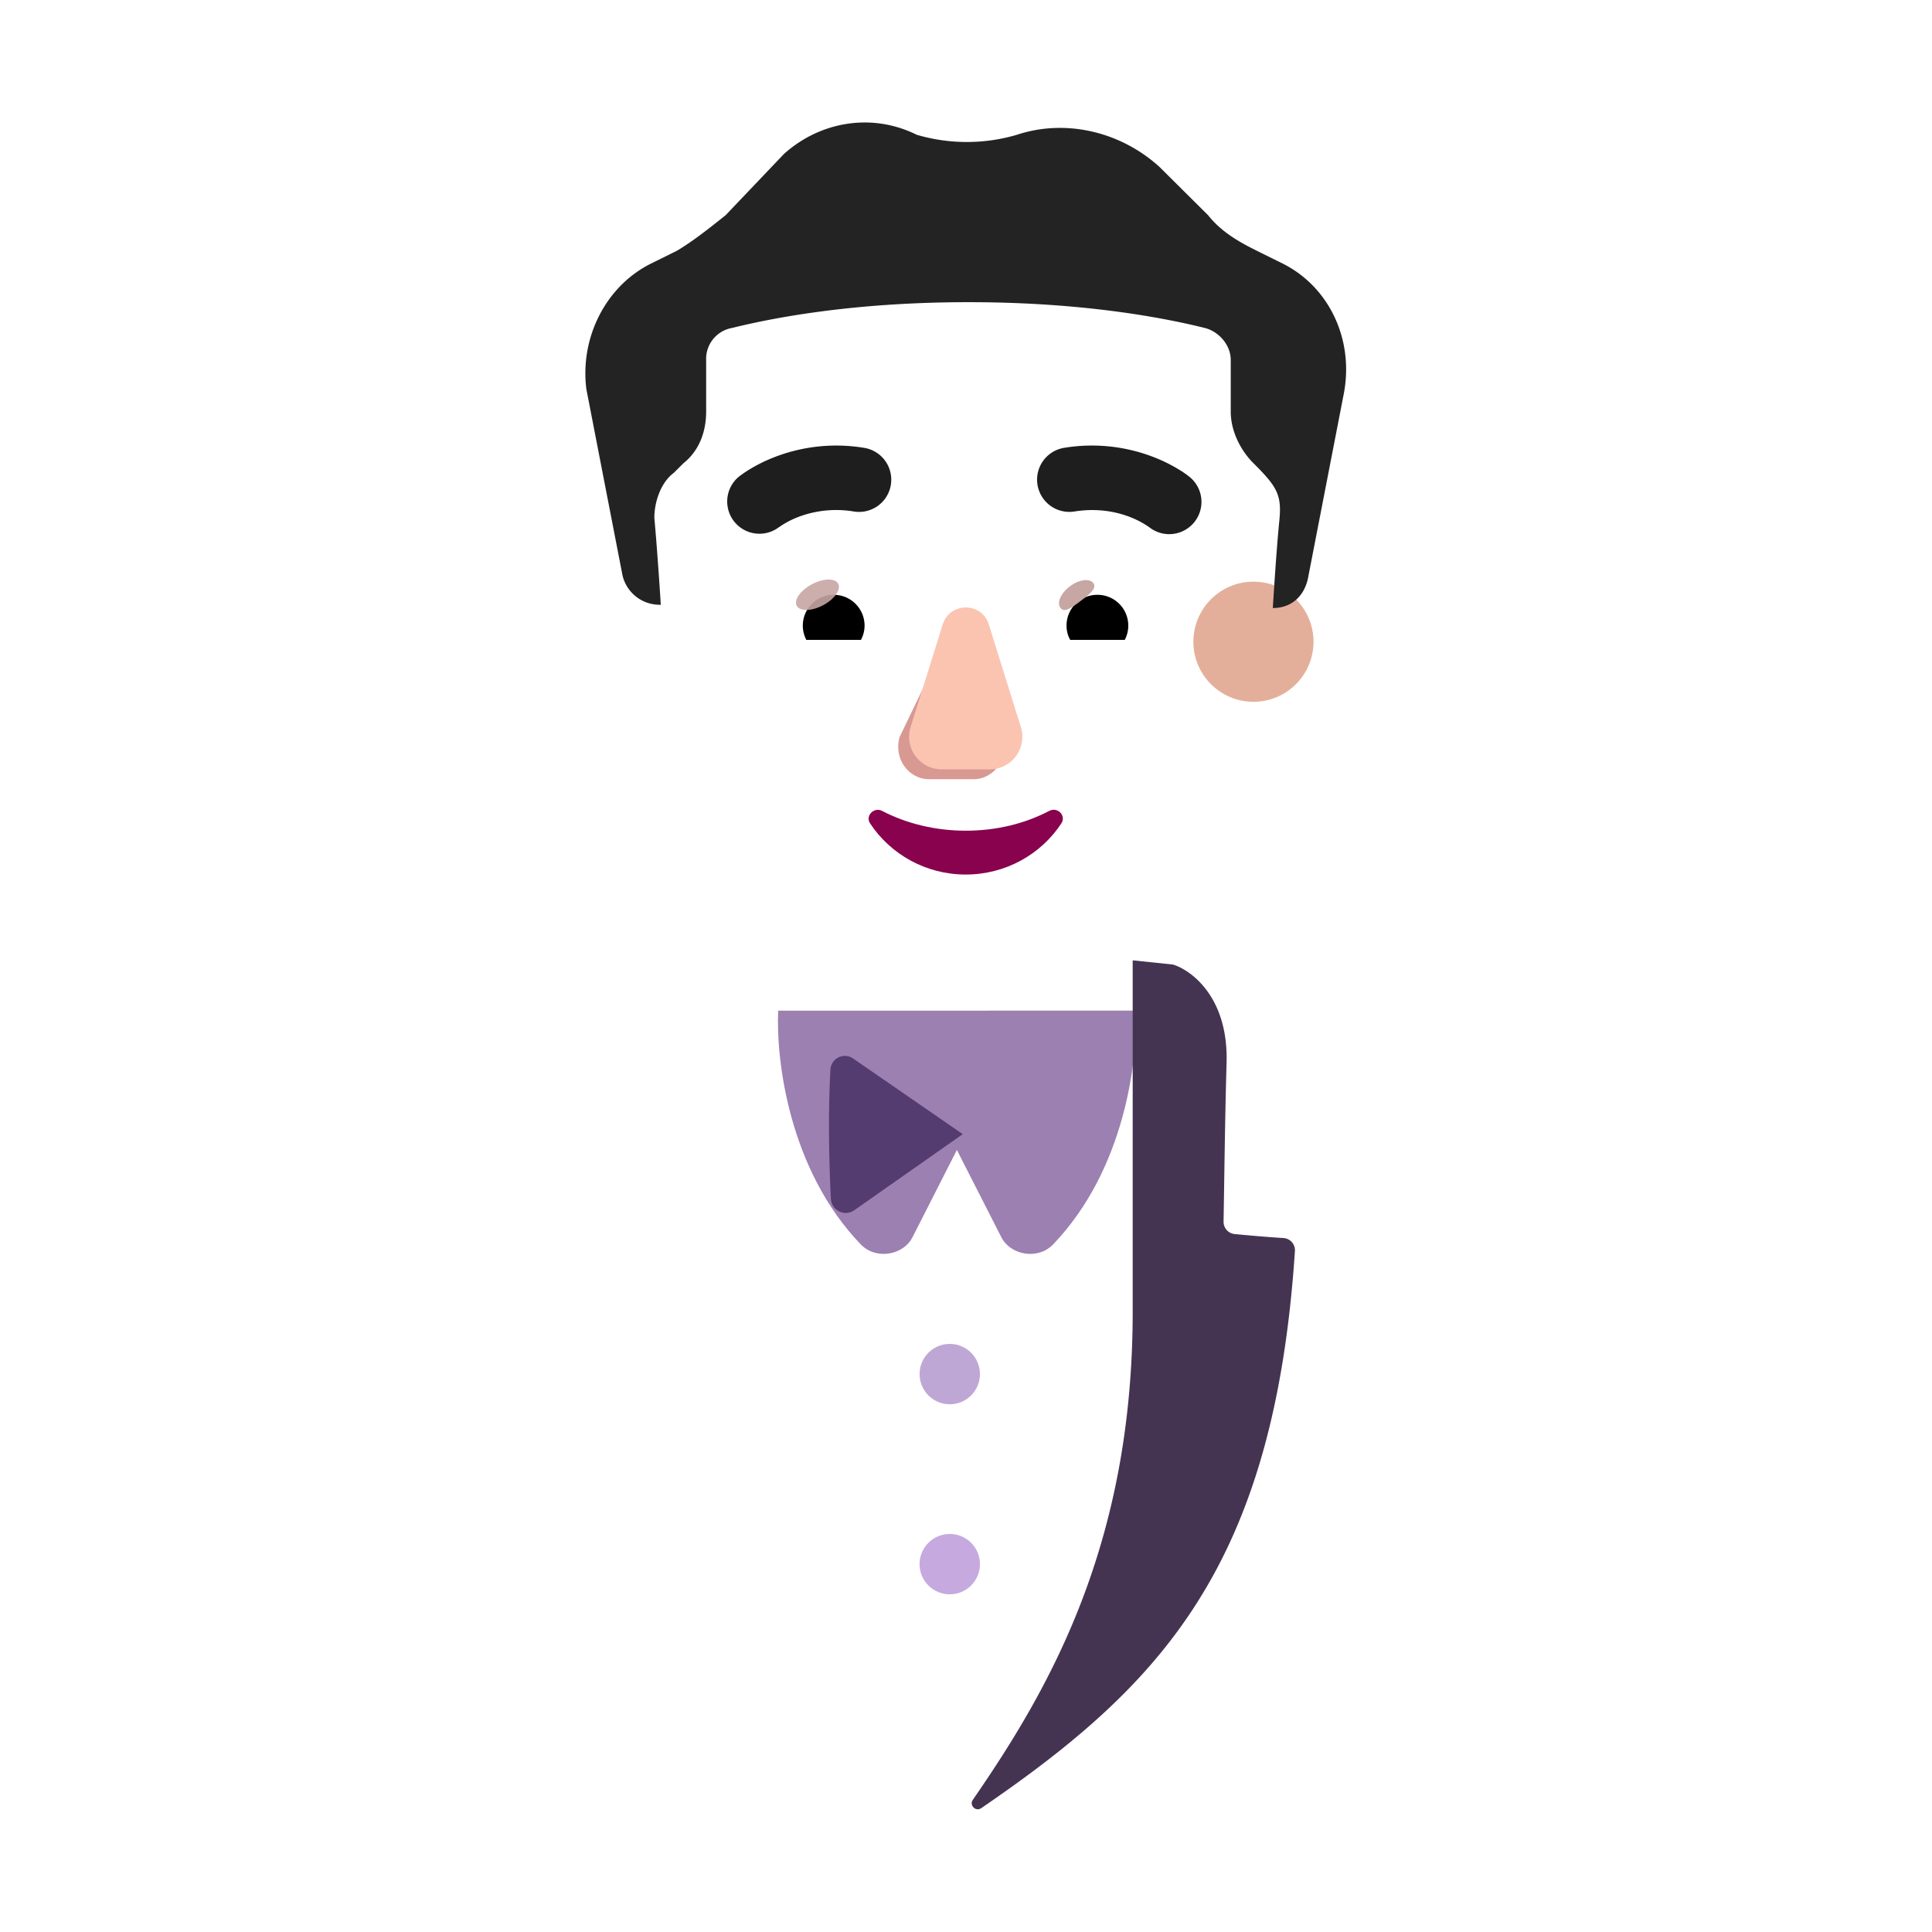 <svg xmlns="http://www.w3.org/2000/svg" width="3em" height="3em" viewBox="0 0 32 32"><g fill="none"><path fill="url(#)" d="M5.07 26.469c0-5.797 4.7-10.62 10.5-10.62h.86c5.8 0 10.5 4.823 10.5 10.62v3.496H5.07z"/><path fill="url(#)" d="M5.07 26.469c0-5.797 4.7-10.62 10.5-10.62h.86c5.8 0 10.5 4.823 10.5 10.62v3.496H5.07z"/><path fill="url(#)" d="M5.07 26.469c0-5.797 4.7-10.62 10.5-10.62h.86c5.8 0 10.5 4.823 10.5 10.62v3.496H5.07z"/><path fill="url(#)" d="M5.07 26.469c0-5.797 4.7-10.62 10.5-10.62h.86c5.8 0 10.5 4.823 10.5 10.62v3.496H5.07z"/><path fill="url(#)" d="M5.07 26.469c0-5.797 4.7-10.62 10.5-10.62h.86c5.8 0 10.5 4.823 10.5 10.62v3.496H5.07z"/><path fill="url(#)" d="M23.099 18.288a10.68 10.68 0 0 1 3.831 8.18v3.497H23.1z"/><path fill="url(#)" d="M23.099 18.288a10.68 10.68 0 0 1 3.831 8.18v3.497H23.1z"/><g filter="url(#)"><path fill="url(#)" d="M8.901 18.288a10.69 10.69 0 0 0-3.831 8.186v3.497H8.9z"/><path fill="url(#)" d="M8.901 18.288a10.69 10.69 0 0 0-3.831 8.186v3.497H8.9z"/></g><path fill="url(#)" d="M8.901 18.288a10.68 10.68 0 0 0-3.831 8.18v3.497H8.9z"/><g filter="url(#)"><path fill="url(#)" d="M18.767 16.116a10.3 10.3 0 0 0-2.337-.268h-.86q-1.194.002-2.312.262v5.422c0 4.175 1.065 5.972 2.654 8.433h.285c1.59-2.461 2.57-4.258 2.57-8.433z"/><path fill="url(#)" d="M18.767 16.116a10.3 10.3 0 0 0-2.337-.268h-.86q-1.194.002-2.312.262v5.422c0 4.175 1.065 5.972 2.654 8.433h.285c1.59-2.461 2.57-4.258 2.57-8.433z"/></g><g filter="url(#)"><path fill="#9C80B1" fill-rule="evenodd" d="M12.889 16.74c-.037.824.18 2.636 1.367 3.87c.255.266.715.18.863-.128l.73-1.435l.731 1.435c.149.308.608.394.863.129c1.186-1.235 1.404-3.047 1.368-3.872z" clip-rule="evenodd"/></g><path fill="url(#)" d="M14.41 20.336c-1.185-1.235-1.403-3.046-1.367-3.87h2.969l.035 2.222l-.773 1.52c-.148.308-.608.394-.863.128"/><path fill="url(#)" d="M14.41 20.336c-1.185-1.235-1.403-3.046-1.367-3.87h2.969l.035 2.222l-.773 1.52c-.148.308-.608.394-.863.128"/><path fill="url(#)" d="M14.41 20.336c-1.185-1.235-1.403-3.046-1.367-3.87h2.969l.035 2.222l-.773 1.52c-.148.308-.608.394-.863.128"/><path fill="url(#)" d="M14.41 20.336c-1.185-1.235-1.403-3.046-1.367-3.87h2.969l.035 2.222l-.773 1.52c-.148.308-.608.394-.863.128"/><path fill="url(#)" d="M17.598 20.336c1.186-1.235 1.404-3.046 1.367-3.87h-2.968l-.036 2.222l.774 1.52c.148.308.608.394.863.128"/><path fill="url(#)" d="M17.598 20.336c1.186-1.235 1.404-3.046 1.367-3.87h-2.968l-.036 2.222l.774 1.52c.148.308.608.394.863.128"/><path fill="url(#)" d="M17.598 20.336c1.186-1.235 1.404-3.046 1.367-3.87h-2.968l-.036 2.222l.774 1.52c.148.308.608.394.863.128"/><path fill="url(#)" d="M17.598 20.336c1.186-1.235 1.404-3.046 1.367-3.87h-2.968l-.036 2.222l.774 1.52c.148.308.608.394.863.128"/><g filter="url(#)"><path fill="url(#)" d="M11.242 18.4c-.03-1.012.55-1.42.819-1.503l.617-.065v5.373c0 3.575.239 4.662 2.733 7.12l.011.015c.047.083-.05.176-.132.12c-2.75-1.88-4.776-3.354-5.094-8.18a.187.187 0 0 1 .174-.198c.297-.019.56-.044.747-.06a.19.19 0 0 0 .171-.192c-.01-.53-.02-1.532-.046-2.43"/></g><g filter="url(#)"><path fill="url(#)" d="M11.709 17.602c-.032-1.094.595-1.537.886-1.626l.668-.07v5.815c0 3.874 1.453 6.262 2.712 8.088c.063.09-.047.2-.138.138c-2.977-2.036-4.916-4.003-5.26-9.226a.203.203 0 0 1 .188-.215c.321-.02.606-.047.808-.066c.107-.01.188-.1.186-.206c-.011-.575-.023-1.659-.05-2.632"/></g><path fill="url(#)" d="M11.709 17.602c-.032-1.094.595-1.537.886-1.626l.668-.07v5.815c0 3.874 1.453 6.262 2.712 8.088c.063.09-.047.2-.138.138c-2.977-2.036-4.916-4.003-5.26-9.226a.203.203 0 0 1 .188-.215c.321-.02.606-.047.808-.066c.107-.01.188-.1.186-.206c-.011-.575-.023-1.659-.05-2.632"/><path fill="url(#)" d="M11.709 17.602c-.032-1.094.595-1.537.886-1.626l.668-.07v5.815c0 3.874 1.453 6.262 2.712 8.088c.063.09-.047.2-.138.138c-2.977-2.036-4.916-4.003-5.26-9.226a.203.203 0 0 1 .188-.215c.321-.02.606-.047.808-.066c.107-.01.188-.1.186-.206c-.011-.575-.023-1.659-.05-2.632"/><path fill="url(#)" d="M11.709 17.602c-.032-1.094.595-1.537.886-1.626l.668-.07v5.815c0 3.874 1.453 6.262 2.712 8.088c.063.09-.047.2-.138.138c-2.977-2.036-4.916-4.003-5.26-9.226a.203.203 0 0 1 .188-.215c.321-.02.606-.047.808-.066c.107-.01.188-.1.186-.206c-.011-.575-.023-1.659-.05-2.632"/><g filter="url(#)"><path fill="#443452" d="M20.316 17.602c.031-1.094-.595-1.537-.887-1.626l-.668-.07v5.815c0 3.874-1.388 6.264-2.648 8.09c-.062.09.047.2.139.138c2.976-2.036 4.851-4.005 5.196-9.228a.203.203 0 0 0-.188-.215c-.321-.02-.607-.047-.809-.066a.204.204 0 0 1-.185-.206c.011-.575.022-1.659.05-2.632"/></g><g filter="url(#)"><circle cx="15.731" cy="25.907" r=".5" fill="#C5A9DF"/></g><g filter="url(#)"><circle cx="15.731" cy="22.759" r=".5" fill="#BFA7D5"/></g><g filter="url(#)"><circle cx="16.004" cy="25.634" r=".5" fill="url(#)"/></g><g filter="url(#)"><circle cx="16.004" cy="22.626" r=".5" fill="url(#)"/></g><rect width="3.875" height="4.5" x="14.075" y="14.34" fill="url(#)" rx="1.938"/><rect width="3.875" height="4.5" x="14.075" y="14.34" fill="url(#)" rx="1.938"/><rect width="3.875" height="4.5" x="14.075" y="14.34" fill="url(#)" rx="1.938"/><rect width="3.875" height="4.5" x="14.075" y="14.34" fill="url(#)" rx="1.938"/><g filter="url(#)"><path fill="url(#)" d="m17.892 17.534l-1.813 1.251l1.795 1.259a.246.246 0 0 0 .388-.188c.041-.79.041-1.569.008-2.143a.239.239 0 0 0-.378-.179"/></g><path fill="url(#)" d="m17.892 17.534l-1.813 1.251l1.795 1.259a.246.246 0 0 0 .388-.188c.041-.79.041-1.569.008-2.143a.239.239 0 0 0-.378-.179"/><g filter="url(#)"><path fill="#543B70" d="m14.133 17.534l1.813 1.251l-1.795 1.259a.246.246 0 0 1-.389-.188c-.04-.79-.04-1.569-.007-2.143a.239.239 0 0 1 .378-.179"/><path fill="url(#)" d="m14.133 17.534l1.813 1.251l-1.795 1.259a.246.246 0 0 1-.389-.188c-.04-.79-.04-1.569-.007-2.143a.239.239 0 0 1 .378-.179"/><path fill="url(#)" d="m14.133 17.534l1.813 1.251l-1.795 1.259a.246.246 0 0 1-.389-.188c-.04-.79-.04-1.569-.007-2.143a.239.239 0 0 1 .378-.179"/><path fill="url(#)" d="m14.133 17.534l1.813 1.251l-1.795 1.259a.246.246 0 0 1-.389-.188c-.04-.79-.04-1.569-.007-2.143a.239.239 0 0 1 .378-.179"/></g><g filter="url(#)"><circle cx="16.012" cy="18.754" r=".809" fill="url(#)"/><circle cx="16.012" cy="18.754" r=".809" fill="url(#)"/></g><g filter="url(#)"><circle cx="11.248" cy="10.629" r="1.669" fill="url(#)"/></g><g filter="url(#)"><circle cx="11.248" cy="10.629" r=".995" fill="url(#)"/></g><g filter="url(#)"><circle cx="20.761" cy="10.629" r="1.669" fill="url(#)"/><circle cx="20.761" cy="10.629" r="1.669" fill="url(#)"/></g><g filter="url(#)"><circle cx="20.761" cy="10.629" r=".995" fill="#E4AF9A"/><circle cx="20.761" cy="10.629" r=".995" fill="url(#)"/><circle cx="20.761" cy="10.629" r=".995" fill="url(#)"/></g><g filter="url(#)"><path fill="url(#)" d="M10.838 8.578c0-.266.107-.586.322-.746l.16-.16c.269-.214.376-.534.376-.854v-.853a.52.52 0 0 1 .43-.533c.643-.16 1.984-.427 3.915-.427c1.93 0 3.271.267 3.915.427c.215.053.43.266.43.533v.853c0 .32.16.64.375.854c.502.351.47.545.429.96a46 46 0 0 0-.108 1.44h.018l-.265 3.957c-.16 1.77-1.552 3.003-3.21 3.003h-3.21c-1.713 0-3.05-1.233-3.21-3.003c-.14-1.816-.201-3.638-.367-5.45"/><path fill="url(#)" d="M10.838 8.578c0-.266.107-.586.322-.746l.16-.16c.269-.214.376-.534.376-.854v-.853a.52.52 0 0 1 .43-.533c.643-.16 1.984-.427 3.915-.427c1.93 0 3.271.267 3.915.427c.215.053.43.266.43.533v.853c0 .32.16.64.375.854c.502.351.47.545.429.96a46 46 0 0 0-.108 1.44h.018l-.265 3.957c-.16 1.77-1.552 3.003-3.21 3.003h-3.21c-1.713 0-3.05-1.233-3.21-3.003c-.14-1.816-.201-3.638-.367-5.45"/><path fill="url(#)" d="M10.838 8.578c0-.266.107-.586.322-.746l.16-.16c.269-.214.376-.534.376-.854v-.853a.52.52 0 0 1 .43-.533c.643-.16 1.984-.427 3.915-.427c1.93 0 3.271.267 3.915.427c.215.053.43.266.43.533v.853c0 .32.16.64.375.854c.502.351.47.545.429.96a46 46 0 0 0-.108 1.44h.018l-.265 3.957c-.16 1.77-1.552 3.003-3.21 3.003h-3.21c-1.713 0-3.05-1.233-3.21-3.003c-.14-1.816-.201-3.638-.367-5.45"/><path fill="url(#)" d="M10.838 8.578c0-.266.107-.586.322-.746l.16-.16c.269-.214.376-.534.376-.854v-.853a.52.52 0 0 1 .43-.533c.643-.16 1.984-.427 3.915-.427c1.93 0 3.271.267 3.915.427c.215.053.43.266.43.533v.853c0 .32.16.64.375.854c.502.351.47.545.429.96a46 46 0 0 0-.108 1.44h.018l-.265 3.957c-.16 1.77-1.552 3.003-3.21 3.003h-3.21c-1.713 0-3.05-1.233-3.21-3.003c-.14-1.816-.201-3.638-.367-5.45"/><path fill="url(#)" d="M10.838 8.578c0-.266.107-.586.322-.746l.16-.16c.269-.214.376-.534.376-.854v-.853a.52.52 0 0 1 .43-.533c.643-.16 1.984-.427 3.915-.427c1.93 0 3.271.267 3.915.427c.215.053.43.266.43.533v.853c0 .32.16.64.375.854c.502.351.47.545.429.96a46 46 0 0 0-.108 1.44h.018l-.265 3.957c-.16 1.77-1.552 3.003-3.21 3.003h-3.21c-1.713 0-3.05-1.233-3.21-3.003c-.14-1.816-.201-3.638-.367-5.45"/><path fill="url(#)" d="M10.838 8.578c0-.266.107-.586.322-.746l.16-.16c.269-.214.376-.534.376-.854v-.853a.52.52 0 0 1 .43-.533c.643-.16 1.984-.427 3.915-.427c1.93 0 3.271.267 3.915.427c.215.053.43.266.43.533v.853c0 .32.16.64.375.854c.502.351.47.545.429.96a46 46 0 0 0-.108 1.44h.018l-.265 3.957c-.16 1.77-1.552 3.003-3.21 3.003h-3.21c-1.713 0-3.05-1.233-3.21-3.003c-.14-1.816-.201-3.638-.367-5.45"/><path fill="url(#)" d="M10.838 8.578c0-.266.107-.586.322-.746l.16-.16c.269-.214.376-.534.376-.854v-.853a.52.52 0 0 1 .43-.533c.643-.16 1.984-.427 3.915-.427c1.93 0 3.271.267 3.915.427c.215.053.43.266.43.533v.853c0 .32.16.64.375.854c.502.351.47.545.429.96a46 46 0 0 0-.108 1.44h.018l-.265 3.957c-.16 1.77-1.552 3.003-3.21 3.003h-3.21c-1.713 0-3.05-1.233-3.21-3.003c-.14-1.816-.201-3.638-.367-5.45"/></g><g filter="url(#)"><path fill="url(#)" d="m19.959 5.005l-3.077 1.026a1.047 1.047 0 0 0 .47 2.031l3.06-.41z"/></g><g filter="url(#)"><path fill="#242324" d="m20.814 4.152l.43.213c.75.373 1.18 1.227 1.018 2.133l-.59 3.04c-.052.314-.26.525-.572.533h-.018s.054-.906.107-1.44c.044-.433-.032-.565-.429-.96c-.214-.213-.375-.533-.375-.853v-.853c0-.267-.215-.48-.43-.533c-.643-.16-1.984-.427-3.914-.427s-3.272.267-3.916.427a.52.52 0 0 0-.429.533v.853c0 .32-.107.64-.375.854l-.161.16c-.215.16-.322.48-.322.746c.054.587.107 1.44.107 1.44l-.049-.002a.63.63 0 0 1-.594-.531l-.59-3.04c-.108-.853.321-1.707 1.072-2.08l.43-.213c.268-.16.536-.373.804-.587l.965-1.013c.59-.533 1.448-.693 2.2-.32a2.94 2.94 0 0 0 1.662 0c.805-.267 1.716-.053 2.36.533l.805.8c.214.267.482.427.804.587"/><path fill="url(#)" d="m20.814 4.152l.43.213c.75.373 1.18 1.227 1.018 2.133l-.59 3.04c-.052.314-.26.525-.572.533h-.018s.054-.906.107-1.44c.044-.433-.032-.565-.429-.96c-.214-.213-.375-.533-.375-.853v-.853c0-.267-.215-.48-.43-.533c-.643-.16-1.984-.427-3.914-.427s-3.272.267-3.916.427a.52.52 0 0 0-.429.533v.853c0 .32-.107.64-.375.854l-.161.16c-.215.16-.322.48-.322.746c.054.587.107 1.44.107 1.44l-.049-.002a.63.63 0 0 1-.594-.531l-.59-3.04c-.108-.853.321-1.707 1.072-2.08l.43-.213c.268-.16.536-.373.804-.587l.965-1.013c.59-.533 1.448-.693 2.2-.32a2.94 2.94 0 0 0 1.662 0c.805-.267 1.716-.053 2.36.533l.805.8c.214.267.482.427.804.587"/><path fill="url(#)" d="m20.814 4.152l.43.213c.75.373 1.18 1.227 1.018 2.133l-.59 3.04c-.052.314-.26.525-.572.533h-.018s.054-.906.107-1.44c.044-.433-.032-.565-.429-.96c-.214-.213-.375-.533-.375-.853v-.853c0-.267-.215-.48-.43-.533c-.643-.16-1.984-.427-3.914-.427s-3.272.267-3.916.427a.52.52 0 0 0-.429.533v.853c0 .32-.107.64-.375.854l-.161.16c-.215.16-.322.48-.322.746c.054.587.107 1.44.107 1.44l-.049-.002a.63.63 0 0 1-.594-.531l-.59-3.04c-.108-.853.321-1.707 1.072-2.08l.43-.213c.268-.16.536-.373.804-.587l.965-1.013c.59-.533 1.448-.693 2.2-.32a2.94 2.94 0 0 0 1.662 0c.805-.267 1.716-.053 2.36.533l.805.8c.214.267.482.427.804.587"/><path fill="url(#)" d="m20.814 4.152l.43.213c.75.373 1.18 1.227 1.018 2.133l-.59 3.04c-.052.314-.26.525-.572.533h-.018s.054-.906.107-1.44c.044-.433-.032-.565-.429-.96c-.214-.213-.375-.533-.375-.853v-.853c0-.267-.215-.48-.43-.533c-.643-.16-1.984-.427-3.914-.427s-3.272.267-3.916.427a.52.52 0 0 0-.429.533v.853c0 .32-.107.64-.375.854l-.161.16c-.215.16-.322.48-.322.746c.054.587.107 1.44.107 1.44l-.049-.002a.63.63 0 0 1-.594-.531l-.59-3.04c-.108-.853.321-1.707 1.072-2.08l.43-.213c.268-.16.536-.373.804-.587l.965-1.013c.59-.533 1.448-.693 2.2-.32a2.94 2.94 0 0 0 1.662 0c.805-.267 1.716-.053 2.36.533l.805.8c.214.267.482.427.804.587"/><path fill="url(#)" d="m20.814 4.152l.43.213c.75.373 1.18 1.227 1.018 2.133l-.59 3.04c-.052.314-.26.525-.572.533h-.018s.054-.906.107-1.44c.044-.433-.032-.565-.429-.96c-.214-.213-.375-.533-.375-.853v-.853c0-.267-.215-.48-.43-.533c-.643-.16-1.984-.427-3.914-.427s-3.272.267-3.916.427a.52.52 0 0 0-.429.533v.853c0 .32-.107.64-.375.854l-.161.16c-.215.16-.322.48-.322.746c.054.587.107 1.44.107 1.44l-.049-.002a.63.63 0 0 1-.594-.531l-.59-3.04c-.108-.853.321-1.707 1.072-2.08l.43-.213c.268-.16.536-.373.804-.587l.965-1.013c.59-.533 1.448-.693 2.2-.32a2.94 2.94 0 0 0 1.662 0c.805-.267 1.716-.053 2.36.533l.805.8c.214.267.482.427.804.587"/></g><g filter="url(#)"><path fill="#D89992" d="m15.72 10.507l-.82 1.7c-.102.35.142.699.488.699h.737c.346 0 .59-.355.488-.7l-.498-1.699c-.107-.376-.283-.376-.395 0"/></g><g filter="url(#)"><path fill="#FBC4B1" d="m15.614 10.344l-.532 1.7a.54.54 0 0 0 .52.699h.787a.54.54 0 0 0 .52-.7l-.531-1.699c-.114-.376-.645-.376-.764 0"/><path fill="url(#)" d="m15.614 10.344l-.532 1.7a.54.54 0 0 0 .52.699h.787a.54.54 0 0 0 .52-.7l-.531-1.699c-.114-.376-.645-.376-.764 0"/><path fill="url(#)" d="m15.614 10.344l-.532 1.7a.54.54 0 0 0 .52.699h.787a.54.54 0 0 0 .52-.7l-.531-1.699c-.114-.376-.645-.376-.764 0"/><path fill="url(#)" d="m15.614 10.344l-.532 1.7a.54.54 0 0 0 .52.699h.787a.54.54 0 0 0 .52-.7l-.531-1.699c-.114-.376-.645-.376-.764 0"/><path fill="url(#)" d="m15.614 10.344l-.532 1.7a.54.54 0 0 0 .52.699h.787a.54.54 0 0 0 .52-.7l-.531-1.699c-.114-.376-.645-.376-.764 0"/></g><g filter="url(#)"><path fill="url(#)" d="m15.614 10.134l-.532 1.7a.54.54 0 0 0 .52.699h.787a.54.54 0 0 0 .52-.7l-.531-1.699c-.114-.376-.645-.376-.764 0"/></g><g filter="url(#)"><path stroke="url(#)" stroke-width=".2" d="M15.996 13.759c-.508 0-.985-.12-1.386-.328c-.136-.07-.284.084-.197.209c.335.507.918.845 1.582.845c.665 0 1.249-.338 1.583-.845c.087-.13-.06-.28-.197-.21c-.401.21-.873.329-1.386.329Z"/></g><path fill="#88024E" d="M15.996 13.759c-.508 0-.985-.12-1.386-.328c-.136-.07-.284.084-.197.209c.335.507.918.845 1.582.845c.665 0 1.249-.338 1.583-.845c.087-.13-.06-.28-.197-.21c-.401.21-.873.329-1.386.329"/><g filter="url(#)"><path fill="#1E1E1E" d="m19.715 7.91l-.001-.002l-.002-.001l-.005-.004l-.012-.01a1.4 1.4 0 0 0-.154-.107c-.1-.062-.241-.14-.42-.21a2.83 2.83 0 0 0-1.493-.159a.534.534 0 0 0 .167 1.055c.397-.063.716.01.933.096a1.5 1.5 0 0 1 .308.165a.534.534 0 0 0 .679-.824"/></g><g filter="url(#)"><path fill="#1E1E1E" d="M12.222 7.91v-.002l.003-.001l.004-.004l.012-.01a2 2 0 0 1 .155-.107c.1-.062.241-.14.42-.21a2.83 2.83 0 0 1 1.492-.159a.534.534 0 1 1-.166 1.055a1.77 1.77 0 0 0-.934.096a1.5 1.5 0 0 0-.3.16l-.008.005a.534.534 0 0 1-.679-.823"/></g><path fill="#fff" d="M18.383 9.199c.653 0 1.205.45 1.355 1.058a.274.274 0 0 1-.268.341h-2.23a.23.23 0 0 1-.228-.272c.126-.64.69-1.127 1.371-1.127"/><path fill="url(#)" d="M18.176 9.47a.892.892 0 0 1 .86 1.128h-1.724a.896.896 0 0 1 .864-1.127"/><path fill="#000" d="M17.665 10.363c0-.284.227-.511.511-.511a.51.51 0 0 1 .454.746h-.904a.46.46 0 0 1-.06-.235"/><g filter="url(#)"><path fill="#C7A7A3" d="M18.11 9.66c.064.084-.069.188-.22.3c-.15.114-.263.193-.326.108c-.064-.085.007-.245.158-.358s.325-.136.389-.05"/><path fill="url(#)" d="M18.11 9.66c.064.084-.069.188-.22.3c-.15.114-.263.193-.326.108c-.064-.085.007-.245.158-.358s.325-.136.389-.05"/></g><g filter="url(#)"><path fill="url(#)" d="M18.971 10.245a.84.84 0 0 0-.231-.463l-.26.286l.117.228z"/></g><path fill="#fff" d="M13.603 9.198c-.653 0-1.205.45-1.355 1.059c-.044.174.09.34.268.34h2.23a.23.23 0 0 0 .227-.271a1.4 1.4 0 0 0-1.37-1.128"/><path fill="url(#)" d="M13.81 9.47a.892.892 0 0 0-.86 1.128h1.724a1 1 0 0 0 .032-.235a.9.9 0 0 0-.896-.893"/><path fill="#000" d="M14.32 10.363a.51.51 0 0 0-.51-.511a.51.51 0 0 0-.455.746h.905a.5.5 0 0 0 .06-.235"/><g filter="url(#)"><path fill="url(#)" d="M14.625 10.258c0-.289-.235-.48-.298-.539l-.288.279l.177.361z"/></g><g filter="url(#)"><ellipse cx="13.54" cy="9.851" fill="#C7A7A3" fill-opacity=".9" rx=".389" ry=".197" transform="rotate(-27.914 13.54 9.851)"/><ellipse cx="13.54" cy="9.851" fill="url(#)" rx=".389" ry=".197" transform="rotate(-27.914 13.54 9.851)"/></g><g filter="url(#)"><path stroke="url(#)" stroke-linecap="round" stroke-width=".25" d="M17.656 7.765c.43-.075 1.269-.054 1.85.398"/></g><g filter="url(#)"><path stroke="url(#)" stroke-linecap="round" stroke-width=".25" d="M12.437 8.283c.327-.289 1.042-.593 1.927-.452"/></g><g filter="url(#)"><path stroke="url(#)" stroke-linecap="round" stroke-width=".25" d="M11.463 5.818v.898c-.008.148-.07.48-.258.621"/></g><defs><radialGradient id="" cx="0" cy="0" r="1" gradientTransform="matrix(-10.875 0 0 -9.215 22.408 25.375)" gradientUnits="userSpaceOnUse"><stop stop-color="#63519F"/><stop offset="1" stop-color="#594687"/></radialGradient><radialGradient id="" cx="0" cy="0" r="1" gradientTransform="rotate(133.011 2.756 10.842)scale(6.322 7.447)" gradientUnits="userSpaceOnUse"><stop stop-color="#4D3B5D"/><stop offset="1" stop-color="#4D3B5D" stop-opacity="0"/></radialGradient><radialGradient id="" cx="0" cy="0" r="1" gradientTransform="matrix(-3.5 0 0 -14.062 23.19 23.285)" gradientUnits="userSpaceOnUse"><stop offset=".143" stop-color="#8179B0"/><stop offset="1" stop-color="#8179B0" stop-opacity="0"/></radialGradient><radialGradient id="" cx="0" cy="0" r="1" gradientTransform="rotate(-91.369 27.27 2.64)scale(11.246 1.279)" gradientUnits="userSpaceOnUse"><stop offset=".008" stop-color="#796BA6"/><stop offset="1" stop-color="#72659B"/><stop offset="1" stop-color="#6B628B"/></radialGradient><radialGradient id="" cx="0" cy="0" r="1" gradientTransform="matrix(.576 0 0 15.619 23.099 28.186)" gradientUnits="userSpaceOnUse"><stop offset=".167" stop-color="#4F3B7B"/><stop offset="1" stop-color="#4F3B7B" stop-opacity="0"/></radialGradient><radialGradient id="" cx="0" cy="0" r="1" gradientTransform="matrix(0 -11.938 4 0 6.69 30.441)" gradientUnits="userSpaceOnUse"><stop stop-color="#554181"/><stop offset="1" stop-color="#4B435B"/></radialGradient><radialGradient id="" cx="0" cy="0" r="1" gradientTransform="matrix(-1.555 1.936 -1.643 -1.319 8.901 18.598)" gradientUnits="userSpaceOnUse"><stop stop-color="#4E475C"/><stop offset="1" stop-color="#4E475C" stop-opacity="0"/></radialGradient><radialGradient id="" cx="0" cy="0" r="1" gradientTransform="matrix(-.031 9.188 -4.78 -.016 17.096 22.566)" gradientUnits="userSpaceOnUse"><stop offset=".442" stop-color="#E8D4FA"/><stop offset="1" stop-color="#C6B5D5"/></radialGradient><radialGradient id="" cx="0" cy="0" r="1" gradientTransform="rotate(116.36 1.33 13.054)scale(5.425 1.912)" gradientUnits="userSpaceOnUse"><stop offset=".116" stop-color="#705775"/><stop offset="1" stop-color="#937DA2" stop-opacity="0"/></radialGradient><radialGradient id="" cx="0" cy="0" r="1" gradientTransform="rotate(-152.488 10.111 8.386)scale(1.163 3.578)" gradientUnits="userSpaceOnUse"><stop stop-color="#E0C6F9"/><stop offset="1" stop-color="#E0C6F9" stop-opacity="0"/></radialGradient><radialGradient id="" cx="0" cy="0" r="1" gradientTransform="matrix(.797 -.228 .558 1.955 13.236 18.707)" gradientUnits="userSpaceOnUse"><stop stop-color="#866C89"/><stop offset="1" stop-color="#866C89" stop-opacity="0"/></radialGradient><radialGradient id="" cx="0" cy="0" r="1" gradientTransform="matrix(1.391 .344 -1.281 5.182 17.174 18.801)" gradientUnits="userSpaceOnUse"><stop offset=".616" stop-color="#DFC6D4" stop-opacity="0"/><stop offset="1" stop-color="#978394"/></radialGradient><radialGradient id="" cx="0" cy="0" r="1" gradientTransform="matrix(-.273 .352 -1.562 -1.215 17.276 19.442)" gradientUnits="userSpaceOnUse"><stop stop-color="#BB9DD6"/><stop offset="1" stop-color="#BB9DD6" stop-opacity="0"/></radialGradient><radialGradient id="" cx="0" cy="0" r="1" gradientTransform="rotate(172.755 6.073 11.885)scale(1.985 6.968)" gradientUnits="userSpaceOnUse"><stop offset=".448" stop-color="#5E536C"/><stop offset="1" stop-color="#463856"/></radialGradient><radialGradient id="" cx="0" cy="0" r="1" gradientTransform="matrix(-.918 1.783 -4.309 -2.219 13.135 16.323)" gradientUnits="userSpaceOnUse"><stop stop-color="#422131"/><stop offset="1" stop-color="#422131" stop-opacity="0"/></radialGradient><radialGradient id="" cx="0" cy="0" r="1" gradientTransform="matrix(0 4.942 -.488 0 11.747 16.38)" gradientUnits="userSpaceOnUse"><stop offset=".252" stop-color="#5E5962"/><stop offset="1" stop-color="#5E5962" stop-opacity="0"/></radialGradient><radialGradient id="" cx="0" cy="0" r="1" gradientTransform="matrix(.092 1.704 -.362 .02 10.658 20.675)" gradientUnits="userSpaceOnUse"><stop offset=".136" stop-color="#48414F"/><stop offset="1" stop-color="#48414F" stop-opacity="0"/></radialGradient><radialGradient id="" cx="0" cy="0" r="1" gradientTransform="rotate(135.285 2.862 16.073)scale(.555)" gradientUnits="userSpaceOnUse"><stop offset=".118" stop-color="#635275"/><stop offset=".765" stop-color="#47305D"/></radialGradient><radialGradient id="" cx="0" cy="0" r="1" gradientTransform="rotate(135.285 3.481 14.57)scale(.555)" gradientUnits="userSpaceOnUse"><stop offset=".118" stop-color="#635275"/><stop offset=".765" stop-color="#47305D"/></radialGradient><radialGradient id="" cx="0" cy="0" r="1" gradientTransform="matrix(0 1.266 -2.592 0 16.012 16.884)" gradientUnits="userSpaceOnUse"><stop offset=".209" stop-color="#AE7878"/><stop offset="1" stop-color="#AE7878" stop-opacity="0"/></radialGradient><radialGradient id="" cx="0" cy="0" r="1" gradientTransform="matrix(1.375 -1.222 .563 .634 16.697 18.84)" gradientUnits="userSpaceOnUse"><stop stop-color="#AF7B6E"/><stop offset="1" stop-color="#AF7B6E" stop-opacity="0"/></radialGradient><radialGradient id="" cx="0" cy="0" r="1" gradientTransform="matrix(-1.438 -1.328 .294 -.318 15.353 18.603)" gradientUnits="userSpaceOnUse"><stop stop-color="#A16D62"/><stop offset="1" stop-color="#A16D62" stop-opacity="0"/></radialGradient><radialGradient id="" cx="0" cy="0" r="1" gradientTransform="matrix(-1.393 0 0 -1.187 18.294 18.79)" gradientUnits="userSpaceOnUse"><stop stop-color="#4E3566"/><stop offset="1" stop-color="#462C5B"/></radialGradient><radialGradient id="" cx="0" cy="0" r="1" gradientTransform="matrix(0 1.925 -.359 0 18.143 18.164)" gradientUnits="userSpaceOnUse"><stop stop-color="#60556D"/><stop offset="1" stop-color="#5A4772" stop-opacity="0"/></radialGradient><radialGradient id="" cx="0" cy="0" r="1" gradientTransform="rotate(-144.958 10.448 6.884)scale(1.794 .679)" gradientUnits="userSpaceOnUse"><stop offset=".313" stop-color="#564561"/><stop offset="1" stop-color="#564561" stop-opacity="0"/></radialGradient><radialGradient id="" cx="0" cy="0" r="1" gradientTransform="matrix(-.734 0 0 -1.53 15.424 19.02)" gradientUnits="userSpaceOnUse"><stop stop-color="#391F50"/><stop offset="1" stop-color="#391F50" stop-opacity="0"/></radialGradient><radialGradient id="" cx="0" cy="0" r="1" gradientTransform="rotate(135.285 4.363 12.613)scale(.898)" gradientUnits="userSpaceOnUse"><stop offset=".118" stop-color="#635275"/><stop offset=".765" stop-color="#47305D"/></radialGradient><radialGradient id="" cx="0" cy="0" r="1" gradientTransform="matrix(-.5 -1.434 1.507 -.526 16.174 19.38)" gradientUnits="userSpaceOnUse"><stop offset=".741" stop-color="#592F4F" stop-opacity="0"/><stop offset="1" stop-color="#592F4F"/></radialGradient><radialGradient id="" cx="0" cy="0" r="1" gradientTransform="matrix(1.755 0 0 3.071 9.579 10.629)" gradientUnits="userSpaceOnUse"><stop offset=".351" stop-color="#CF9888"/><stop offset="1" stop-color="#BE8C77"/></radialGradient><radialGradient id="" cx="0" cy="0" r="1" gradientTransform="matrix(.827 -.602 .687 .944 21.133 10.364)" gradientUnits="userSpaceOnUse"><stop offset=".543" stop-color="#D9AA94"/><stop offset="1" stop-color="#D9AA94" stop-opacity="0"/></radialGradient><radialGradient id="" cx="0" cy="0" r="1" gradientTransform="matrix(.821 -1.51 .884 .481 20.72 11.45)" gradientUnits="userSpaceOnUse"><stop offset=".755" stop-color="#D6A38D" stop-opacity="0"/><stop offset=".916" stop-color="#D6A38D"/></radialGradient><radialGradient id="" cx="0" cy="0" r="1" gradientTransform="rotate(44.707 -2.544 30.557)scale(.365 .47)" gradientUnits="userSpaceOnUse"><stop stop-color="#D5A58E"/><stop offset="1" stop-color="#D5A58E" stop-opacity="0"/></radialGradient><radialGradient id="" cx="0" cy="0" r="1" gradientTransform="matrix(0 8.74 -11.864 0 16.024 8.704)" gradientUnits="userSpaceOnUse"><stop offset=".635" stop-color="#D8A09F" stop-opacity="0"/><stop offset="1" stop-color="#B27B82"/></radialGradient><radialGradient id="" cx="0" cy="0" r="1" gradientTransform="matrix(0 -1.307 1.609 0 18.342 9.358)" gradientUnits="userSpaceOnUse"><stop stop-color="#F5B7A7"/><stop offset="1" stop-color="#F5B7A7" stop-opacity="0"/></radialGradient><radialGradient id="" cx="0" cy="0" r="1" gradientTransform="matrix(0 -1.391 1.73 0 13.784 9.324)" gradientUnits="userSpaceOnUse"><stop stop-color="#D0958D"/><stop offset="1" stop-color="#D0958D" stop-opacity="0"/></radialGradient><radialGradient id="" cx="0" cy="0" r="1" gradientTransform="matrix(.798 -2.956 1.096 .296 20.34 6.523)" gradientUnits="userSpaceOnUse"><stop stop-color="#464344"/><stop offset="1" stop-color="#464344" stop-opacity="0"/></radialGradient><radialGradient id="" cx="0" cy="0" r="1" gradientTransform="rotate(5.258 -42.523 205.995)scale(3.841 2.065)" gradientUnits="userSpaceOnUse"><stop offset=".335" stop-color="#4A4648"/><stop offset="1" stop-color="#4A4648" stop-opacity="0"/></radialGradient><radialGradient id="" cx="0" cy="0" r="1" gradientTransform="matrix(0 1.679 -2.6 0 15.996 2.029)" gradientUnits="userSpaceOnUse"><stop stop-color="#423D3F"/><stop offset="1" stop-color="#423D3F" stop-opacity="0"/></radialGradient><radialGradient id="" cx="0" cy="0" r="1" gradientTransform="matrix(3.074 -2.252 3.529 4.815 9.547 8.846)" gradientUnits="userSpaceOnUse"><stop stop-color="#463C39"/><stop offset="1" stop-color="#463C39" stop-opacity="0"/></radialGradient><radialGradient id="" cx="0" cy="0" r="1" gradientTransform="matrix(0 .197 -.633 0 16.323 12.236)" gradientUnits="userSpaceOnUse"><stop stop-color="#FFD7C1"/><stop offset="1" stop-color="#FFD7C1" stop-opacity="0"/></radialGradient><radialGradient id="" cx="0" cy="0" r="1" gradientTransform="matrix(0 .811 -1.29 0 18.174 9.947)" gradientUnits="userSpaceOnUse"><stop offset=".802" stop-color="#7D574A"/><stop offset="1" stop-color="#694B43"/><stop offset="1" stop-color="#804D49"/><stop offset="1" stop-color="#664944"/></radialGradient><radialGradient id="" cx="0" cy="0" r="1" gradientTransform="matrix(-.232 -.299 .411 -.319 17.946 10.032)" gradientUnits="userSpaceOnUse"><stop offset=".766" stop-color="#FFE6E2" stop-opacity="0"/><stop offset=".966" stop-color="#FFE6E2"/></radialGradient><radialGradient id="" cx="0" cy="0" r="1" gradientTransform="matrix(0 .811 -1.29 0 13.812 9.947)" gradientUnits="userSpaceOnUse"><stop offset=".802" stop-color="#7D574A"/><stop offset="1" stop-color="#694B43"/><stop offset="1" stop-color="#804D49"/><stop offset="1" stop-color="#664944"/></radialGradient><radialGradient id="" cx="0" cy="0" r="1" gradientTransform="rotate(-90.897 11.767 -1.574)scale(.494 .594)" gradientUnits="userSpaceOnUse"><stop offset=".766" stop-color="#FFE6E2" stop-opacity="0"/><stop offset=".966" stop-color="#FFE6E2"/></radialGradient><filter id="" width="4.081" height="11.683" x="5.07" y="18.288" color-interpolation-filters="sRGB" filterUnits="userSpaceOnUse"><feFlood flood-opacity="0" result="BackgroundImageFix"/><feBlend in="SourceGraphic" in2="BackgroundImageFix" result="shape"/><feColorMatrix in="SourceAlpha" result="hardAlpha" values="0 0 0 0 0 0 0 0 0 0 0 0 0 0 0 0 0 0 127 0"/><feOffset dx=".25"/><feGaussianBlur stdDeviation=".375"/><feComposite in2="hardAlpha" k2="-1" k3="1" operator="arithmetic"/><feColorMatrix values="0 0 0 0 0.384 0 0 0 0 0.345 0 0 0 0 0.494 0 0 0 1 0"/><feBlend in2="shape" result="effect1_innerShadow_4002_3337"/></filter><filter id="" width="5.909" height="14.117" x="12.858" y="15.848" color-interpolation-filters="sRGB" filterUnits="userSpaceOnUse"><feFlood flood-opacity="0" result="BackgroundImageFix"/><feBlend in="SourceGraphic" in2="BackgroundImageFix" result="shape"/><feColorMatrix in="SourceAlpha" result="hardAlpha" values="0 0 0 0 0 0 0 0 0 0 0 0 0 0 0 0 0 0 127 0"/><feOffset dx="-.4"/><feGaussianBlur stdDeviation=".5"/><feComposite in2="hardAlpha" k2="-1" k3="1" operator="arithmetic"/><feColorMatrix values="0 0 0 0 0.514 0 0 0 0 0.431 0 0 0 0 0.561 0 0 0 1 0"/><feBlend in2="shape" result="effect1_innerShadow_4002_3337"/></filter><filter id="" width="7.13" height="5.229" x="12.285" y="16.14" color-interpolation-filters="sRGB" filterUnits="userSpaceOnUse"><feFlood flood-opacity="0" result="BackgroundImageFix"/><feBlend in="SourceGraphic" in2="BackgroundImageFix" result="shape"/><feGaussianBlur result="effect1_foregroundBlur_4002_3337" stdDeviation=".3"/></filter><filter id="" width="7.239" height="14.645" x="9.195" y="15.832" color-interpolation-filters="sRGB" filterUnits="userSpaceOnUse"><feFlood flood-opacity="0" result="BackgroundImageFix"/><feBlend in="SourceGraphic" in2="BackgroundImageFix" result="shape"/><feGaussianBlur result="effect1_foregroundBlur_4002_3337" stdDeviation=".5"/></filter><filter id="" width="5.917" height="14.31" x="10.326" y="15.656" color-interpolation-filters="sRGB" filterUnits="userSpaceOnUse"><feFlood flood-opacity="0" result="BackgroundImageFix"/><feBlend in="SourceGraphic" in2="BackgroundImageFix" result="shape"/><feColorMatrix in="SourceAlpha" result="hardAlpha" values="0 0 0 0 0 0 0 0 0 0 0 0 0 0 0 0 0 0 127 0"/><feOffset dx="-.25" dy="-.25"/><feGaussianBlur stdDeviation=".25"/><feComposite in2="hardAlpha" k2="-1" k3="1" operator="arithmetic"/><feColorMatrix values="0 0 0 0 0.235 0 0 0 0 0.114 0 0 0 0 0.173 0 0 0 1 0"/><feBlend in2="shape" result="effect1_innerShadow_4002_3337"/><feColorMatrix in="SourceAlpha" result="hardAlpha" values="0 0 0 0 0 0 0 0 0 0 0 0 0 0 0 0 0 0 127 0"/><feOffset dx=".25"/><feGaussianBlur stdDeviation=".25"/><feComposite in2="hardAlpha" k2="-1" k3="1" operator="arithmetic"/><feColorMatrix values="0 0 0 0 0.235 0 0 0 0 0.114 0 0 0 0 0.173 0 0 0 1 0"/><feBlend in2="effect1_innerShadow_4002_3337" result="effect2_innerShadow_4002_3337"/></filter><filter id="" width="6.504" height="14.261" x="15.345" y="15.706" color-interpolation-filters="sRGB" filterUnits="userSpaceOnUse"><feFlood flood-opacity="0" result="BackgroundImageFix"/><feBlend in="SourceGraphic" in2="BackgroundImageFix" result="shape"/><feColorMatrix in="SourceAlpha" result="hardAlpha" values="0 0 0 0 0 0 0 0 0 0 0 0 0 0 0 0 0 0 127 0"/><feOffset dx="-.75"/><feGaussianBlur stdDeviation=".625"/><feComposite in2="hardAlpha" k2="-1" k3="1" operator="arithmetic"/><feColorMatrix values="0 0 0 0 0.408 0 0 0 0 0.373 0 0 0 0 0.455 0 0 0 1 0"/><feBlend in2="shape" result="effect1_innerShadow_4002_3337"/><feColorMatrix in="SourceAlpha" result="hardAlpha" values="0 0 0 0 0 0 0 0 0 0 0 0 0 0 0 0 0 0 127 0"/><feOffset dx=".4"/><feGaussianBlur stdDeviation=".25"/><feComposite in2="hardAlpha" k2="-1" k3="1" operator="arithmetic"/><feColorMatrix values="0 0 0 0 0.157 0 0 0 0 0.09 0 0 0 0 0.2 0 0 0 1 0"/><feBlend in2="effect1_innerShadow_4002_3337" result="effect2_innerShadow_4002_3337"/><feColorMatrix in="SourceAlpha" result="hardAlpha" values="0 0 0 0 0 0 0 0 0 0 0 0 0 0 0 0 0 0 127 0"/><feOffset dx="-.1" dy="-.2"/><feGaussianBlur stdDeviation=".125"/><feComposite in2="hardAlpha" k2="-1" k3="1" operator="arithmetic"/><feColorMatrix values="0 0 0 0 0.157 0 0 0 0 0.09 0 0 0 0 0.2 0 0 0 1 0"/><feBlend in2="effect2_innerShadow_4002_3337" result="effect3_innerShadow_4002_3337"/></filter><filter id="" width="2" height="2" x="14.731" y="24.907" color-interpolation-filters="sRGB" filterUnits="userSpaceOnUse"><feFlood flood-opacity="0" result="BackgroundImageFix"/><feBlend in="SourceGraphic" in2="BackgroundImageFix" result="shape"/><feGaussianBlur result="effect1_foregroundBlur_4002_3337" stdDeviation=".25"/></filter><filter id="" width="2" height="2" x="14.731" y="21.759" color-interpolation-filters="sRGB" filterUnits="userSpaceOnUse"><feFlood flood-opacity="0" result="BackgroundImageFix"/><feBlend in="SourceGraphic" in2="BackgroundImageFix" result="shape"/><feGaussianBlur result="effect1_foregroundBlur_4002_3337" stdDeviation=".25"/></filter><filter id="" width="1.05" height="1.05" x="15.504" y="25.084" color-interpolation-filters="sRGB" filterUnits="userSpaceOnUse"><feFlood flood-opacity="0" result="BackgroundImageFix"/><feBlend in="SourceGraphic" in2="BackgroundImageFix" result="shape"/><feColorMatrix in="SourceAlpha" result="hardAlpha" values="0 0 0 0 0 0 0 0 0 0 0 0 0 0 0 0 0 0 127 0"/><feOffset dx=".05" dy="-.05"/><feGaussianBlur stdDeviation=".05"/><feComposite in2="hardAlpha" k2="-1" k3="1" operator="arithmetic"/><feColorMatrix values="0 0 0 0 0.18 0 0 0 0 0.114 0 0 0 0 0.243 0 0 0 1 0"/><feBlend in2="shape" result="effect1_innerShadow_4002_3337"/></filter><filter id="" width="1.05" height="1.05" x="15.504" y="22.076" color-interpolation-filters="sRGB" filterUnits="userSpaceOnUse"><feFlood flood-opacity="0" result="BackgroundImageFix"/><feBlend in="SourceGraphic" in2="BackgroundImageFix" result="shape"/><feColorMatrix in="SourceAlpha" result="hardAlpha" values="0 0 0 0 0 0 0 0 0 0 0 0 0 0 0 0 0 0 127 0"/><feOffset dx=".05" dy="-.05"/><feGaussianBlur stdDeviation=".05"/><feComposite in2="hardAlpha" k2="-1" k3="1" operator="arithmetic"/><feColorMatrix values="0 0 0 0 0.18 0 0 0 0 0.114 0 0 0 0 0.243 0 0 0 1 0"/><feBlend in2="shape" result="effect1_innerShadow_4002_3337"/></filter><filter id="" width="2.465" height="2.95" x="16.029" y="17.39" color-interpolation-filters="sRGB" filterUnits="userSpaceOnUse"><feFlood flood-opacity="0" result="BackgroundImageFix"/><feBlend in="SourceGraphic" in2="BackgroundImageFix" result="shape"/><feColorMatrix in="SourceAlpha" result="hardAlpha" values="0 0 0 0 0 0 0 0 0 0 0 0 0 0 0 0 0 0 127 0"/><feOffset dx="-.05" dy=".25"/><feGaussianBlur stdDeviation=".2"/><feComposite in2="hardAlpha" k2="-1" k3="1" operator="arithmetic"/><feColorMatrix values="0 0 0 0 0.286 0 0 0 0 0.165 0 0 0 0 0.224 0 0 0 1 0"/><feBlend in2="shape" result="effect1_innerShadow_4002_3337"/><feColorMatrix in="SourceAlpha" result="hardAlpha" values="0 0 0 0 0 0 0 0 0 0 0 0 0 0 0 0 0 0 127 0"/><feOffset dx=".2" dy="-.1"/><feGaussianBlur stdDeviation=".2"/><feComposite in2="hardAlpha" k2="-1" k3="1" operator="arithmetic"/><feColorMatrix values="0 0 0 0 0.239 0 0 0 0 0.145 0 0 0 0 0.325 0 0 0 1 0"/><feBlend in2="effect1_innerShadow_4002_3337" result="effect2_innerShadow_4002_3337"/></filter><filter id="" width="2.365" height="2.9" x="13.731" y="17.489" color-interpolation-filters="sRGB" filterUnits="userSpaceOnUse"><feFlood flood-opacity="0" result="BackgroundImageFix"/><feBlend in="SourceGraphic" in2="BackgroundImageFix" result="shape"/><feColorMatrix in="SourceAlpha" result="hardAlpha" values="0 0 0 0 0 0 0 0 0 0 0 0 0 0 0 0 0 0 127 0"/><feOffset dx=".15" dy=".3"/><feGaussianBlur stdDeviation=".25"/><feComposite in2="hardAlpha" k2="-1" k3="1" operator="arithmetic"/><feColorMatrix values="0 0 0 0 0.271 0 0 0 0 0.141 0 0 0 0 0.2 0 0 0 1 0"/><feBlend in2="shape" result="effect1_innerShadow_4002_3337"/></filter><filter id="" width="1.717" height="1.717" x="15.204" y="17.846" color-interpolation-filters="sRGB" filterUnits="userSpaceOnUse"><feFlood flood-opacity="0" result="BackgroundImageFix"/><feBlend in="SourceGraphic" in2="BackgroundImageFix" result="shape"/><feColorMatrix in="SourceAlpha" result="hardAlpha" values="0 0 0 0 0 0 0 0 0 0 0 0 0 0 0 0 0 0 127 0"/><feOffset dx=".1" dy="-.1"/><feGaussianBlur stdDeviation=".25"/><feComposite in2="hardAlpha" k2="-1" k3="1" operator="arithmetic"/><feColorMatrix values="0 0 0 0 0.18 0 0 0 0 0.114 0 0 0 0 0.243 0 0 0 1 0"/><feBlend in2="shape" result="effect1_innerShadow_4002_3337"/></filter><filter id="" width="3.539" height="3.339" x="9.579" y="8.96" color-interpolation-filters="sRGB" filterUnits="userSpaceOnUse"><feFlood flood-opacity="0" result="BackgroundImageFix"/><feBlend in="SourceGraphic" in2="BackgroundImageFix" result="shape"/><feColorMatrix in="SourceAlpha" result="hardAlpha" values="0 0 0 0 0 0 0 0 0 0 0 0 0 0 0 0 0 0 127 0"/><feOffset dx=".2"/><feGaussianBlur stdDeviation=".15"/><feComposite in2="hardAlpha" k2="-1" k3="1" operator="arithmetic"/><feColorMatrix values="0 0 0 0 0.918 0 0 0 0 0.694 0 0 0 0 0.608 0 0 0 1 0"/><feBlend in2="shape" result="effect1_innerShadow_4002_3337"/></filter><filter id="" width="2.99" height="2.99" x="9.753" y="9.135" color-interpolation-filters="sRGB" filterUnits="userSpaceOnUse"><feFlood flood-opacity="0" result="BackgroundImageFix"/><feBlend in="SourceGraphic" in2="BackgroundImageFix" result="shape"/><feGaussianBlur result="effect1_foregroundBlur_4002_3337" stdDeviation=".25"/></filter><filter id="" width="3.589" height="3.589" x="19.091" y="8.71" color-interpolation-filters="sRGB" filterUnits="userSpaceOnUse"><feFlood flood-opacity="0" result="BackgroundImageFix"/><feBlend in="SourceGraphic" in2="BackgroundImageFix" result="shape"/><feColorMatrix in="SourceAlpha" result="hardAlpha" values="0 0 0 0 0 0 0 0 0 0 0 0 0 0 0 0 0 0 127 0"/><feOffset dx=".25" dy="-.25"/><feGaussianBlur stdDeviation=".25"/><feComposite in2="hardAlpha" k2="-1" k3="1" operator="arithmetic"/><feColorMatrix values="0 0 0 0 0.843 0 0 0 0 0.624 0 0 0 0 0.58 0 0 0 1 0"/><feBlend in2="shape" result="effect1_innerShadow_4002_3337"/></filter><filter id="" width="2.99" height="2.99" x="19.266" y="9.135" color-interpolation-filters="sRGB" filterUnits="userSpaceOnUse"><feFlood flood-opacity="0" result="BackgroundImageFix"/><feBlend in="SourceGraphic" in2="BackgroundImageFix" result="shape"/><feGaussianBlur result="effect1_foregroundBlur_4002_3337" stdDeviation=".25"/></filter><filter id="" width="10.373" height="12.277" x="10.838" y="5.005" color-interpolation-filters="sRGB" filterUnits="userSpaceOnUse"><feFlood flood-opacity="0" result="BackgroundImageFix"/><feBlend in="SourceGraphic" in2="BackgroundImageFix" result="shape"/><feColorMatrix in="SourceAlpha" result="hardAlpha" values="0 0 0 0 0 0 0 0 0 0 0 0 0 0 0 0 0 0 127 0"/><feOffset dy=".25"/><feGaussianBlur stdDeviation=".375"/><feComposite in2="hardAlpha" k2="-1" k3="1" operator="arithmetic"/><feColorMatrix values="0 0 0 0 0.82 0 0 0 0 0.616 0 0 0 0 0.51 0 0 0 1 0"/><feBlend in2="shape" result="effect1_innerShadow_4002_3337"/></filter><filter id="" width="8.246" height="7.066" x="14.165" y="3.005" color-interpolation-filters="sRGB" filterUnits="userSpaceOnUse"><feFlood flood-opacity="0" result="BackgroundImageFix"/><feBlend in="SourceGraphic" in2="BackgroundImageFix" result="shape"/><feGaussianBlur result="effect1_foregroundBlur_4002_3337" stdDeviation="1"/></filter><filter id="" width="12.601" height="8.543" x="9.695" y="1.529" color-interpolation-filters="sRGB" filterUnits="userSpaceOnUse"><feFlood flood-opacity="0" result="BackgroundImageFix"/><feBlend in="SourceGraphic" in2="BackgroundImageFix" result="shape"/><feColorMatrix in="SourceAlpha" result="hardAlpha" values="0 0 0 0 0 0 0 0 0 0 0 0 0 0 0 0 0 0 127 0"/><feOffset dy="-.5"/><feGaussianBlur stdDeviation=".375"/><feComposite in2="hardAlpha" k2="-1" k3="1" operator="arithmetic"/><feColorMatrix values="0 0 0 0 0.039 0 0 0 0 0.008 0 0 0 0 0.02 0 0 0 1 0"/><feBlend in2="shape" result="effect1_innerShadow_4002_3337"/></filter><filter id="" width="3.26" height="4.181" x="14.127" y="9.475" color-interpolation-filters="sRGB" filterUnits="userSpaceOnUse"><feFlood flood-opacity="0" result="BackgroundImageFix"/><feBlend in="SourceGraphic" in2="BackgroundImageFix" result="shape"/><feGaussianBlur result="effect1_foregroundBlur_4002_3337" stdDeviation=".375"/></filter><filter id="" width="2.377" height="3.181" x="14.807" y="9.812" color-interpolation-filters="sRGB" filterUnits="userSpaceOnUse"><feFlood flood-opacity="0" result="BackgroundImageFix"/><feBlend in="SourceGraphic" in2="BackgroundImageFix" result="shape"/><feGaussianBlur result="effect1_foregroundBlur_4002_3337" stdDeviation=".125"/></filter><filter id="" width="2.377" height="3.181" x="14.807" y="9.602" color-interpolation-filters="sRGB" filterUnits="userSpaceOnUse"><feFlood flood-opacity="0" result="BackgroundImageFix"/><feBlend in="SourceGraphic" in2="BackgroundImageFix" result="shape"/><feGaussianBlur result="effect1_foregroundBlur_4002_3337" stdDeviation=".125"/></filter><filter id="" width="3.617" height="1.472" x="14.187" y="13.213" color-interpolation-filters="sRGB" filterUnits="userSpaceOnUse"><feFlood flood-opacity="0" result="BackgroundImageFix"/><feBlend in="SourceGraphic" in2="BackgroundImageFix" result="shape"/><feGaussianBlur result="effect1_foregroundBlur_4002_3337" stdDeviation=".05"/></filter><filter id="" width="2.979" height="1.873" x="17.178" y="6.981" color-interpolation-filters="sRGB" filterUnits="userSpaceOnUse"><feFlood flood-opacity="0" result="BackgroundImageFix"/><feBlend in="SourceGraphic" in2="BackgroundImageFix" result="shape"/><feColorMatrix in="SourceAlpha" result="hardAlpha" values="0 0 0 0 0 0 0 0 0 0 0 0 0 0 0 0 0 0 127 0"/><feOffset dx=".25" dy="-.4"/><feGaussianBlur stdDeviation=".3"/><feComposite in2="hardAlpha" k2="-1" k3="1" operator="arithmetic"/><feColorMatrix values="0 0 0 0 0.043 0 0 0 0 0.02 0 0 0 0 0.027 0 0 0 1 0"/><feBlend in2="shape" result="effect1_innerShadow_4002_3337"/></filter><filter id="" width="2.98" height="1.873" x="12.03" y="6.981" color-interpolation-filters="sRGB" filterUnits="userSpaceOnUse"><feFlood flood-opacity="0" result="BackgroundImageFix"/><feBlend in="SourceGraphic" in2="BackgroundImageFix" result="shape"/><feColorMatrix in="SourceAlpha" result="hardAlpha" values="0 0 0 0 0 0 0 0 0 0 0 0 0 0 0 0 0 0 127 0"/><feOffset dx=".25" dy="-.4"/><feGaussianBlur stdDeviation=".3"/><feComposite in2="hardAlpha" k2="-1" k3="1" operator="arithmetic"/><feColorMatrix values="0 0 0 0 0.043 0 0 0 0 0.02 0 0 0 0 0.027 0 0 0 1 0"/><feBlend in2="shape" result="effect1_innerShadow_4002_3337"/></filter><filter id="" width=".787" height=".696" x="17.44" y="9.508" color-interpolation-filters="sRGB" filterUnits="userSpaceOnUse"><feFlood flood-opacity="0" result="BackgroundImageFix"/><feBlend in="SourceGraphic" in2="BackgroundImageFix" result="shape"/><feGaussianBlur result="effect1_foregroundBlur_4002_3337" stdDeviation=".05"/></filter><filter id="" width=".891" height=".913" x="18.28" y="9.582" color-interpolation-filters="sRGB" filterUnits="userSpaceOnUse"><feFlood flood-opacity="0" result="BackgroundImageFix"/><feBlend in="SourceGraphic" in2="BackgroundImageFix" result="shape"/><feGaussianBlur result="effect1_foregroundBlur_4002_3337" stdDeviation=".1"/></filter><filter id="" width=".986" height="1.04" x="13.839" y="9.519" color-interpolation-filters="sRGB" filterUnits="userSpaceOnUse"><feFlood flood-opacity="0" result="BackgroundImageFix"/><feBlend in="SourceGraphic" in2="BackgroundImageFix" result="shape"/><feGaussianBlur result="effect1_foregroundBlur_4002_3337" stdDeviation=".1"/></filter><filter id="" width=".913" height=".704" x="13.084" y="9.499" color-interpolation-filters="sRGB" filterUnits="userSpaceOnUse"><feFlood flood-opacity="0" result="BackgroundImageFix"/><feBlend in="SourceGraphic" in2="BackgroundImageFix" result="shape"/><feGaussianBlur result="effect1_foregroundBlur_4002_3337" stdDeviation=".05"/></filter><filter id="" width="3.099" height="1.681" x="17.031" y="7.107" color-interpolation-filters="sRGB" filterUnits="userSpaceOnUse"><feFlood flood-opacity="0" result="BackgroundImageFix"/><feBlend in="SourceGraphic" in2="BackgroundImageFix" result="shape"/><feGaussianBlur result="effect1_foregroundBlur_4002_3337" stdDeviation=".25"/></filter><filter id="" width="3.177" height="1.738" x="11.812" y="7.17" color-interpolation-filters="sRGB" filterUnits="userSpaceOnUse"><feFlood flood-opacity="0" result="BackgroundImageFix"/><feBlend in="SourceGraphic" in2="BackgroundImageFix" result="shape"/><feGaussianBlur result="effect1_foregroundBlur_4002_3337" stdDeviation=".25"/></filter><filter id="" width="1.008" height="2.269" x="10.83" y="5.443" color-interpolation-filters="sRGB" filterUnits="userSpaceOnUse"><feFlood flood-opacity="0" result="BackgroundImageFix"/><feBlend in="SourceGraphic" in2="BackgroundImageFix" result="shape"/><feGaussianBlur result="effect1_foregroundBlur_4002_3337" stdDeviation=".125"/></filter><linearGradient id="" x1="23.131" x2="22.971" y1="29.965" y2="29.965" gradientUnits="userSpaceOnUse"><stop stop-color="#4E377F"/><stop offset="1" stop-color="#4E377F" stop-opacity="0"/></linearGradient><linearGradient id="" x1="8.858" x2="9.061" y1="29.965" y2="29.965" gradientUnits="userSpaceOnUse"><stop stop-color="#4B3973"/><stop offset="1" stop-color="#4B3973" stop-opacity="0"/></linearGradient><linearGradient id="" x1="9.19" x2="7.596" y1="29.971" y2="29.971" gradientUnits="userSpaceOnUse"><stop stop-color="#463766"/><stop offset="1" stop-color="#463766" stop-opacity="0"/></linearGradient><linearGradient id="" x1="14.705" x2="13.268" y1="20.035" y2="16.91" gradientUnits="userSpaceOnUse"><stop stop-color="#BA9FD3"/><stop offset="1" stop-color="#6B5977"/></linearGradient><linearGradient id="" x1="15.518" x2="15.209" y1="20.113" y2="19.996" gradientUnits="userSpaceOnUse"><stop stop-color="#AB90C0"/><stop offset="1" stop-color="#CCB1E3" stop-opacity="0"/></linearGradient><linearGradient id="" x1="16.799" x2="18.471" y1="20.051" y2="17.176" gradientUnits="userSpaceOnUse"><stop stop-color="#DABFF4"/><stop offset="1" stop-color="#AEA5B6"/></linearGradient><linearGradient id="" x1="16.486" x2="16.713" y1="19.852" y2="19.762" gradientUnits="userSpaceOnUse"><stop stop-color="#A487BB"/><stop offset="1" stop-color="#DCC1F4" stop-opacity="0"/></linearGradient><linearGradient id="" x1="12.815" x2="12.815" y1="16.832" y2="29.477" gradientUnits="userSpaceOnUse"><stop stop-color="#4B385D"/><stop offset="1" stop-color="#4F3A77"/></linearGradient><linearGradient id="" x1="17.033" x2="14.384" y1="18.442" y2="18.572" gradientUnits="userSpaceOnUse"><stop stop-color="#B68679"/><stop offset="1" stop-color="#A5716B"/></linearGradient><linearGradient id="" x1="15.205" x2="14.838" y1="19.488" y2="19.035" gradientUnits="userSpaceOnUse"><stop stop-color="#391F50"/><stop offset="1" stop-color="#391F50" stop-opacity="0"/></linearGradient><linearGradient id="" x1="11.248" x2="10.607" y1="10.908" y2="10.908" gradientUnits="userSpaceOnUse"><stop stop-color="#BA7C6B"/><stop offset="1" stop-color="#BE8474"/></linearGradient><linearGradient id="" x1="21.847" x2="21.028" y1="9.538" y2="12.074" gradientUnits="userSpaceOnUse"><stop stop-color="#FBD3BD"/><stop offset="1" stop-color="#F0B8A4"/></linearGradient><linearGradient id="" x1="20.031" x2="12.395" y1="11.019" y2="12.156" gradientUnits="userSpaceOnUse"><stop stop-color="#FFDABF"/><stop offset="1" stop-color="#EAAB97"/></linearGradient><linearGradient id="" x1="10.354" x2="13.712" y1="12.546" y2="12.66" gradientUnits="userSpaceOnUse"><stop stop-color="#A58787"/><stop offset="1" stop-color="#DEAD9D" stop-opacity="0"/></linearGradient><linearGradient id="" x1="10.6" x2="12.482" y1="13.714" y2="13.647" gradientUnits="userSpaceOnUse"><stop stop-color="#E8AD97"/><stop offset="1" stop-color="#E8AD97" stop-opacity="0"/></linearGradient><linearGradient id="" x1="16.024" x2="16.024" y1="17.444" y2="16.757" gradientUnits="userSpaceOnUse"><stop stop-color="#A77178"/><stop offset="1" stop-color="#A77178" stop-opacity="0"/></linearGradient><linearGradient id="" x1="15.464" x2="23.607" y1="8.034" y2="5.118" gradientUnits="userSpaceOnUse"><stop stop-color="#FFDEC4"/><stop offset="1" stop-color="#FFDEC4" stop-opacity="0"/></linearGradient><linearGradient id="" x1="15.132" x2="16.07" y1="11.678" y2="11.678" gradientUnits="userSpaceOnUse"><stop stop-color="#DFA790"/><stop offset="1" stop-color="#DFA790" stop-opacity="0"/></linearGradient><linearGradient id="" x1="16.934" x2="15.909" y1="12.001" y2="11.986" gradientUnits="userSpaceOnUse"><stop stop-color="#FFDFC4"/><stop offset="1" stop-color="#FFDFC4" stop-opacity="0"/></linearGradient><linearGradient id="" x1="16.19" x2="16.19" y1="12.743" y2="12.17" gradientUnits="userSpaceOnUse"><stop stop-color="#DC9C96"/><stop offset="1" stop-color="#DC9C96" stop-opacity="0"/></linearGradient><linearGradient id="" x1="15.996" x2="15.996" y1="9.852" y2="10.946" gradientUnits="userSpaceOnUse"><stop stop-color="#F4C1AA"/><stop offset="1" stop-color="#F4C1AA" stop-opacity="0"/></linearGradient><linearGradient id="" x1="14.959" x2="15.393" y1="14.357" y2="13.67" gradientUnits="userSpaceOnUse"><stop stop-color="#F6C0B0"/><stop offset=".663" stop-color="#F6C0B0" stop-opacity="0"/></linearGradient><linearGradient id="" x1="18.952" x2="18.638" y1="10.001" y2="10.194" gradientUnits="userSpaceOnUse"><stop stop-color="#B4948D"/><stop offset="1" stop-color="#B4948D" stop-opacity="0"/></linearGradient><linearGradient id="" x1="14.555" x2="14.242" y1="10.001" y2="10.194" gradientUnits="userSpaceOnUse"><stop stop-color="#B4948D"/><stop offset="1" stop-color="#B4948D" stop-opacity="0"/></linearGradient><linearGradient id="" x1="18.968" x2="18.547" y1="7.862" y2="7.003" gradientUnits="userSpaceOnUse"><stop stop-color="#353435"/><stop offset="1" stop-color="#353435" stop-opacity="0"/></linearGradient><linearGradient id="" x1="13.664" x2="12.475" y1="7.734" y2="7.235" gradientUnits="userSpaceOnUse"><stop stop-color="#353435"/><stop offset="1" stop-color="#353435" stop-opacity="0"/></linearGradient><linearGradient id="" x1="11.334" x2="11.334" y1="5.719" y2="7.876" gradientUnits="userSpaceOnUse"><stop stop-color="#3C393A"/><stop offset="1" stop-color="#3C393A" stop-opacity="0"/></linearGradient></defs></g></svg>